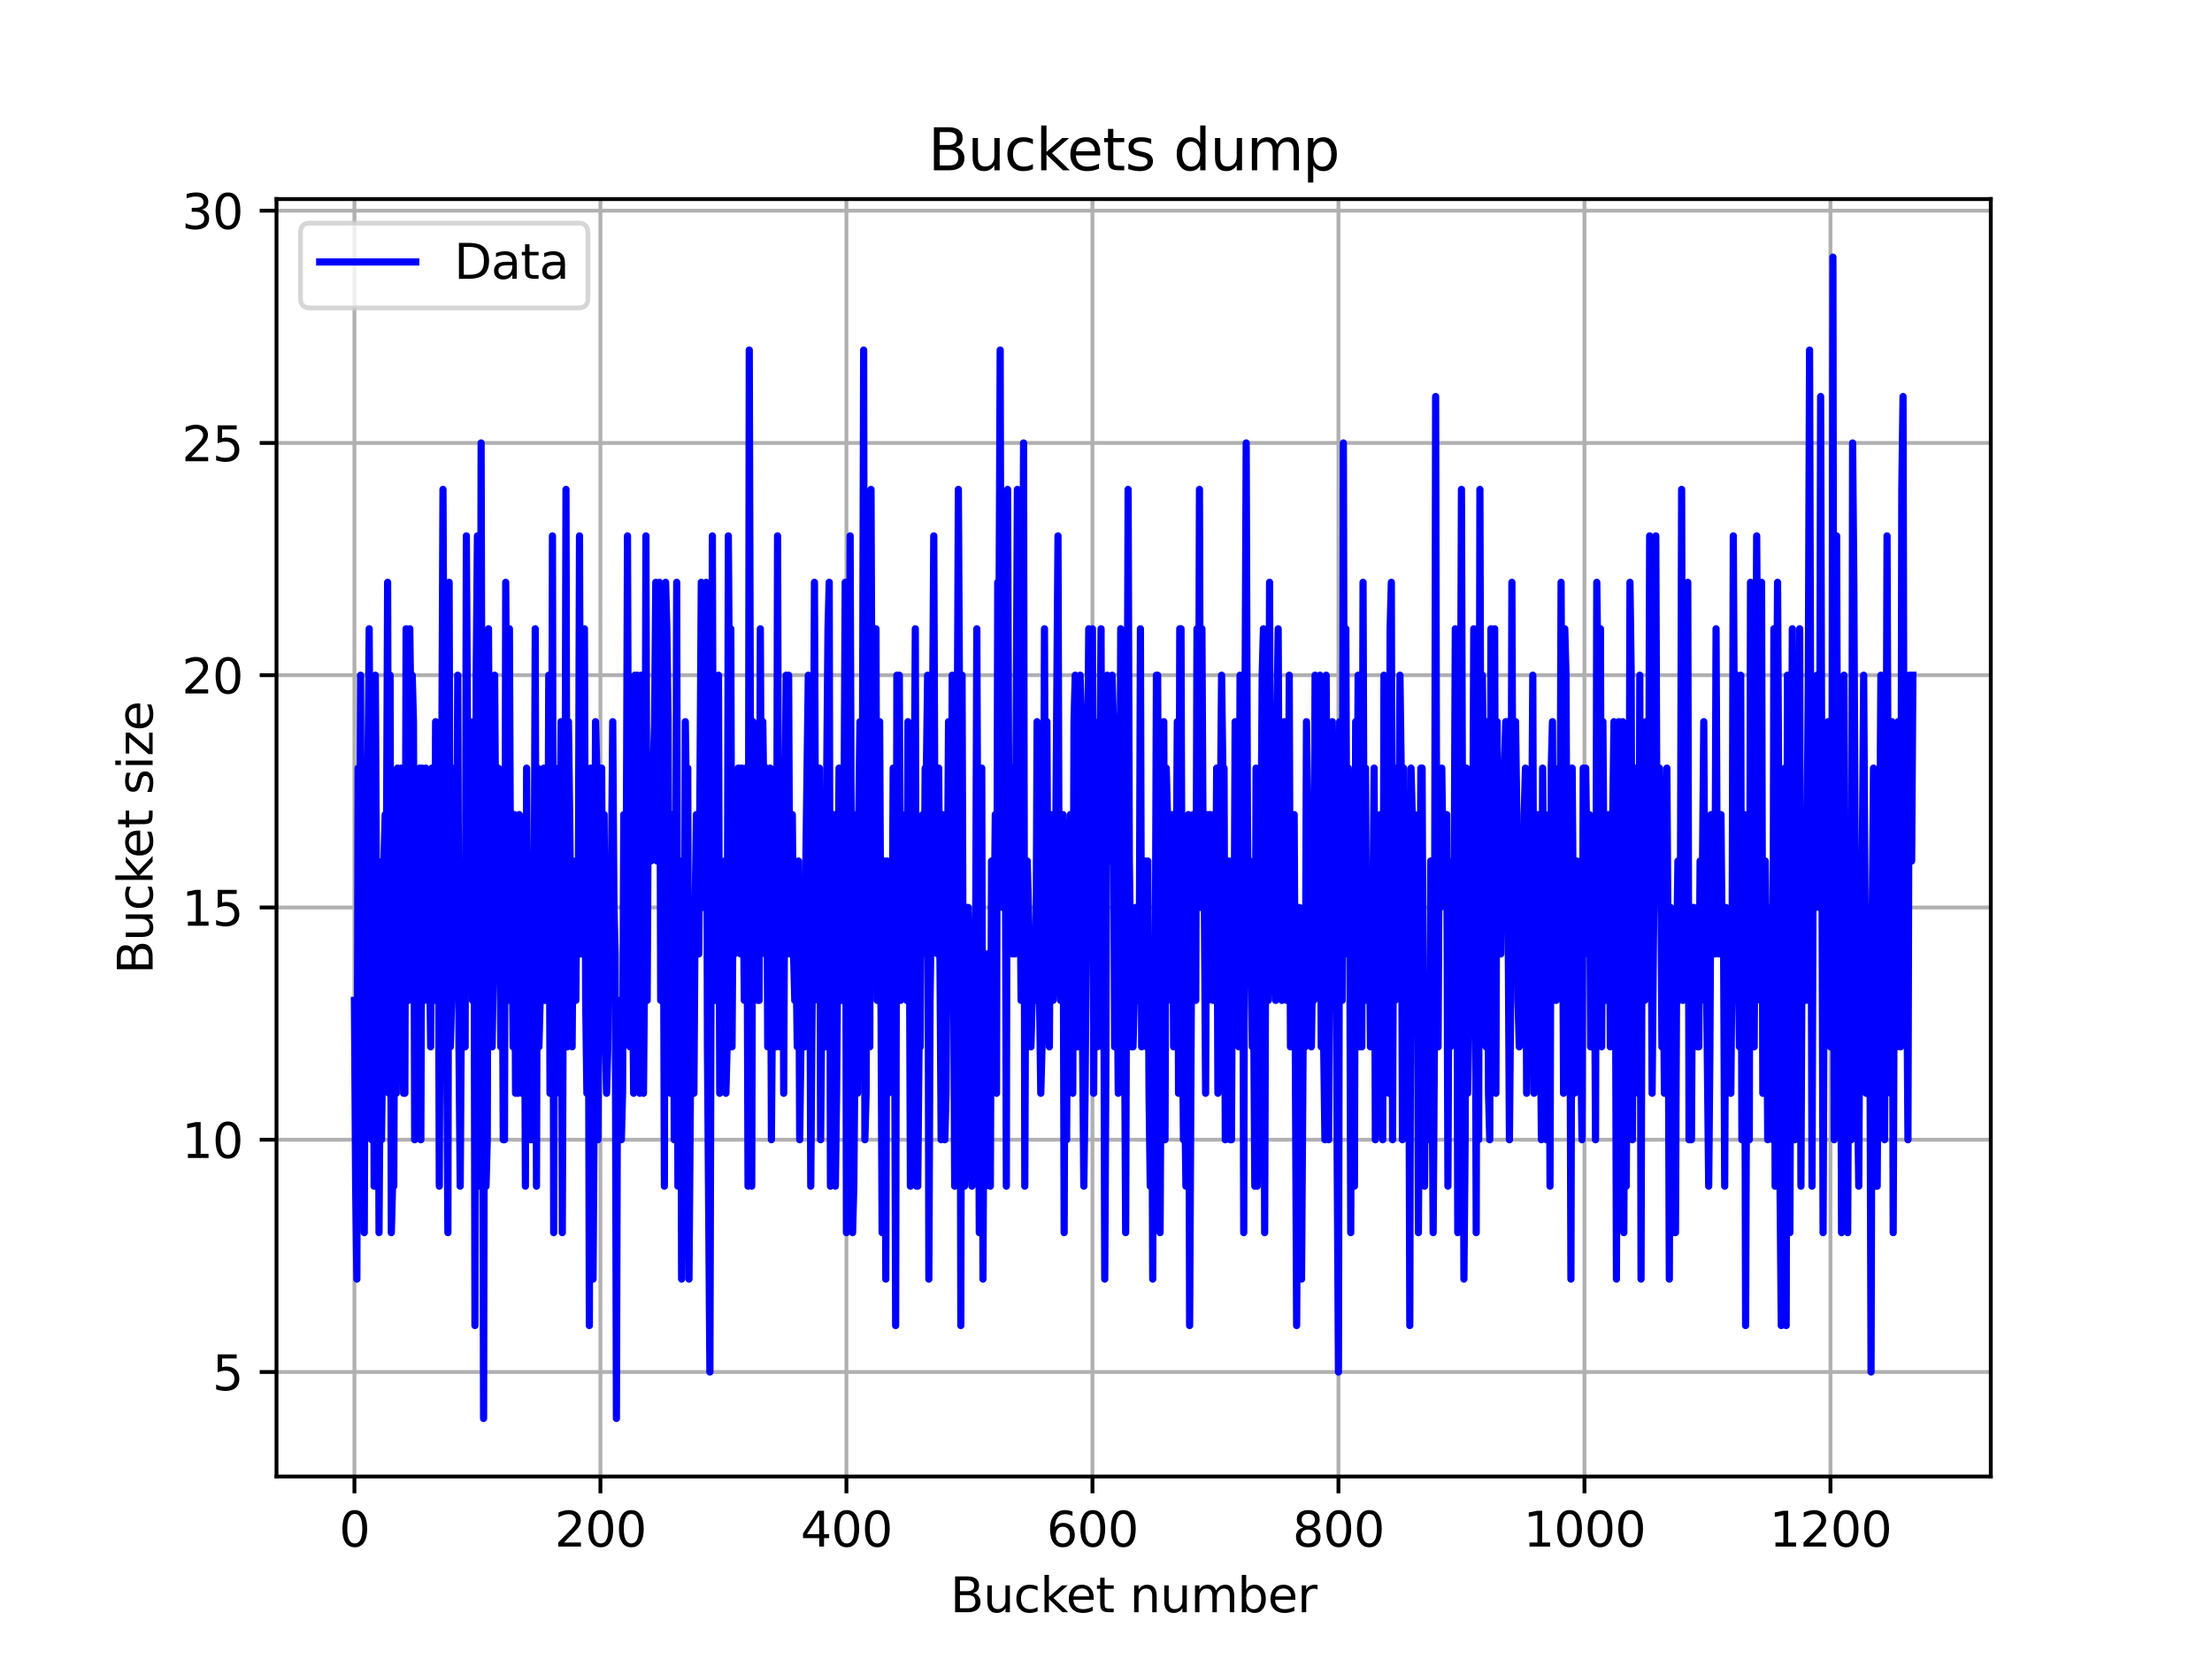 <?xml version="1.0" encoding="utf-8" standalone="no"?>
<!DOCTYPE svg PUBLIC "-//W3C//DTD SVG 1.1//EN"
  "http://www.w3.org/Graphics/SVG/1.1/DTD/svg11.dtd">
<svg xmlns:xlink="http://www.w3.org/1999/xlink" width="460.8pt" height="345.6pt" viewBox="0 0 460.8 345.6" xmlns="http://www.w3.org/2000/svg" version="1.1">
 <defs>
  <style type="text/css">*{stroke-linejoin: round; stroke-linecap: butt}</style>
 </defs>
 <g id="figure_1">
  <g id="patch_1">
   <path d="M 0 345.6 
L 460.8 345.6 
L 460.8 0 
L 0 0 
z
" style="fill: #ffffff"/>
  </g>
  <g id="axes_1">
   <g id="patch_2">
    <path d="M 57.6 307.584 
L 414.72 307.584 
L 414.72 41.472 
L 57.6 41.472 
z
" style="fill: #ffffff"/>
   </g>
   <g id="matplotlib.axis_1">
    <g id="xtick_1">
     <g id="line2d_1">
      <path d="M 73.833 307.584 
L 73.833 41.472 
" clip-path="url(#p78cacf7490)" style="fill: none; stroke: #b0b0b0; stroke-width: 0.8; stroke-linecap: square"/>
     </g>
     <g id="line2d_2">
      <defs>
       <path id="m1c7f6ebab4" d="M 0 0 
L 0 3.5 
" style="stroke: #000000; stroke-width: 0.8"/>
      </defs>
      <g>
       <use xlink:href="#m1c7f6ebab4" x="73.833" y="307.584" style="stroke: #000000; stroke-width: 0.8"/>
      </g>
     </g>
     <g id="text_1">
      <!-- 0 -->
      <g transform="translate(70.651 322.182) scale(0.1 -0.1)">
       <defs>
        <path id="DejaVuSans-30" d="M 2034 4250 
Q 1547 4250 1301 3770 
Q 1056 3291 1056 2328 
Q 1056 1369 1301 889 
Q 1547 409 2034 409 
Q 2525 409 2770 889 
Q 3016 1369 3016 2328 
Q 3016 3291 2770 3770 
Q 2525 4250 2034 4250 
z
M 2034 4750 
Q 2819 4750 3233 4129 
Q 3647 3509 3647 2328 
Q 3647 1150 3233 529 
Q 2819 -91 2034 -91 
Q 1250 -91 836 529 
Q 422 1150 422 2328 
Q 422 3509 836 4129 
Q 1250 4750 2034 4750 
z
" transform="scale(0.016)"/>
       </defs>
       <use xlink:href="#DejaVuSans-30"/>
      </g>
     </g>
    </g>
    <g id="xtick_2">
     <g id="line2d_3">
      <path d="M 125.08 307.584 
L 125.08 41.472 
" clip-path="url(#p78cacf7490)" style="fill: none; stroke: #b0b0b0; stroke-width: 0.8; stroke-linecap: square"/>
     </g>
     <g id="line2d_4">
      <g>
       <use xlink:href="#m1c7f6ebab4" x="125.08" y="307.584" style="stroke: #000000; stroke-width: 0.8"/>
      </g>
     </g>
     <g id="text_2">
      <!-- 200 -->
      <g transform="translate(115.537 322.182) scale(0.1 -0.1)">
       <defs>
        <path id="DejaVuSans-32" d="M 1228 531 
L 3431 531 
L 3431 0 
L 469 0 
L 469 531 
Q 828 903 1448 1529 
Q 2069 2156 2228 2338 
Q 2531 2678 2651 2914 
Q 2772 3150 2772 3378 
Q 2772 3750 2511 3984 
Q 2250 4219 1831 4219 
Q 1534 4219 1204 4116 
Q 875 4013 500 3803 
L 500 4441 
Q 881 4594 1212 4672 
Q 1544 4750 1819 4750 
Q 2544 4750 2975 4387 
Q 3406 4025 3406 3419 
Q 3406 3131 3298 2873 
Q 3191 2616 2906 2266 
Q 2828 2175 2409 1742 
Q 1991 1309 1228 531 
z
" transform="scale(0.016)"/>
       </defs>
       <use xlink:href="#DejaVuSans-32"/>
       <use xlink:href="#DejaVuSans-30" x="63.623"/>
       <use xlink:href="#DejaVuSans-30" x="127.246"/>
      </g>
     </g>
    </g>
    <g id="xtick_3">
     <g id="line2d_5">
      <path d="M 176.328 307.584 
L 176.328 41.472 
" clip-path="url(#p78cacf7490)" style="fill: none; stroke: #b0b0b0; stroke-width: 0.8; stroke-linecap: square"/>
     </g>
     <g id="line2d_6">
      <g>
       <use xlink:href="#m1c7f6ebab4" x="176.328" y="307.584" style="stroke: #000000; stroke-width: 0.8"/>
      </g>
     </g>
     <g id="text_3">
      <!-- 400 -->
      <g transform="translate(166.784 322.182) scale(0.1 -0.1)">
       <defs>
        <path id="DejaVuSans-34" d="M 2419 4116 
L 825 1625 
L 2419 1625 
L 2419 4116 
z
M 2253 4666 
L 3047 4666 
L 3047 1625 
L 3713 1625 
L 3713 1100 
L 3047 1100 
L 3047 0 
L 2419 0 
L 2419 1100 
L 313 1100 
L 313 1709 
L 2253 4666 
z
" transform="scale(0.016)"/>
       </defs>
       <use xlink:href="#DejaVuSans-34"/>
       <use xlink:href="#DejaVuSans-30" x="63.623"/>
       <use xlink:href="#DejaVuSans-30" x="127.246"/>
      </g>
     </g>
    </g>
    <g id="xtick_4">
     <g id="line2d_7">
      <path d="M 227.576 307.584 
L 227.576 41.472 
" clip-path="url(#p78cacf7490)" style="fill: none; stroke: #b0b0b0; stroke-width: 0.8; stroke-linecap: square"/>
     </g>
     <g id="line2d_8">
      <g>
       <use xlink:href="#m1c7f6ebab4" x="227.576" y="307.584" style="stroke: #000000; stroke-width: 0.8"/>
      </g>
     </g>
     <g id="text_4">
      <!-- 600 -->
      <g transform="translate(218.032 322.182) scale(0.1 -0.1)">
       <defs>
        <path id="DejaVuSans-36" d="M 2113 2584 
Q 1688 2584 1439 2293 
Q 1191 2003 1191 1497 
Q 1191 994 1439 701 
Q 1688 409 2113 409 
Q 2538 409 2786 701 
Q 3034 994 3034 1497 
Q 3034 2003 2786 2293 
Q 2538 2584 2113 2584 
z
M 3366 4563 
L 3366 3988 
Q 3128 4100 2886 4159 
Q 2644 4219 2406 4219 
Q 1781 4219 1451 3797 
Q 1122 3375 1075 2522 
Q 1259 2794 1537 2939 
Q 1816 3084 2150 3084 
Q 2853 3084 3261 2657 
Q 3669 2231 3669 1497 
Q 3669 778 3244 343 
Q 2819 -91 2113 -91 
Q 1303 -91 875 529 
Q 447 1150 447 2328 
Q 447 3434 972 4092 
Q 1497 4750 2381 4750 
Q 2619 4750 2861 4703 
Q 3103 4656 3366 4563 
z
" transform="scale(0.016)"/>
       </defs>
       <use xlink:href="#DejaVuSans-36"/>
       <use xlink:href="#DejaVuSans-30" x="63.623"/>
       <use xlink:href="#DejaVuSans-30" x="127.246"/>
      </g>
     </g>
    </g>
    <g id="xtick_5">
     <g id="line2d_9">
      <path d="M 278.824 307.584 
L 278.824 41.472 
" clip-path="url(#p78cacf7490)" style="fill: none; stroke: #b0b0b0; stroke-width: 0.8; stroke-linecap: square"/>
     </g>
     <g id="line2d_10">
      <g>
       <use xlink:href="#m1c7f6ebab4" x="278.824" y="307.584" style="stroke: #000000; stroke-width: 0.8"/>
      </g>
     </g>
     <g id="text_5">
      <!-- 800 -->
      <g transform="translate(269.28 322.182) scale(0.1 -0.1)">
       <defs>
        <path id="DejaVuSans-38" d="M 2034 2216 
Q 1584 2216 1326 1975 
Q 1069 1734 1069 1313 
Q 1069 891 1326 650 
Q 1584 409 2034 409 
Q 2484 409 2743 651 
Q 3003 894 3003 1313 
Q 3003 1734 2745 1975 
Q 2488 2216 2034 2216 
z
M 1403 2484 
Q 997 2584 770 2862 
Q 544 3141 544 3541 
Q 544 4100 942 4425 
Q 1341 4750 2034 4750 
Q 2731 4750 3128 4425 
Q 3525 4100 3525 3541 
Q 3525 3141 3298 2862 
Q 3072 2584 2669 2484 
Q 3125 2378 3379 2068 
Q 3634 1759 3634 1313 
Q 3634 634 3220 271 
Q 2806 -91 2034 -91 
Q 1263 -91 848 271 
Q 434 634 434 1313 
Q 434 1759 690 2068 
Q 947 2378 1403 2484 
z
M 1172 3481 
Q 1172 3119 1398 2916 
Q 1625 2713 2034 2713 
Q 2441 2713 2670 2916 
Q 2900 3119 2900 3481 
Q 2900 3844 2670 4047 
Q 2441 4250 2034 4250 
Q 1625 4250 1398 4047 
Q 1172 3844 1172 3481 
z
" transform="scale(0.016)"/>
       </defs>
       <use xlink:href="#DejaVuSans-38"/>
       <use xlink:href="#DejaVuSans-30" x="63.623"/>
       <use xlink:href="#DejaVuSans-30" x="127.246"/>
      </g>
     </g>
    </g>
    <g id="xtick_6">
     <g id="line2d_11">
      <path d="M 330.072 307.584 
L 330.072 41.472 
" clip-path="url(#p78cacf7490)" style="fill: none; stroke: #b0b0b0; stroke-width: 0.8; stroke-linecap: square"/>
     </g>
     <g id="line2d_12">
      <g>
       <use xlink:href="#m1c7f6ebab4" x="330.072" y="307.584" style="stroke: #000000; stroke-width: 0.8"/>
      </g>
     </g>
     <g id="text_6">
      <!-- 1000 -->
      <g transform="translate(317.347 322.182) scale(0.1 -0.1)">
       <defs>
        <path id="DejaVuSans-31" d="M 794 531 
L 1825 531 
L 1825 4091 
L 703 3866 
L 703 4441 
L 1819 4666 
L 2450 4666 
L 2450 531 
L 3481 531 
L 3481 0 
L 794 0 
L 794 531 
z
" transform="scale(0.016)"/>
       </defs>
       <use xlink:href="#DejaVuSans-31"/>
       <use xlink:href="#DejaVuSans-30" x="63.623"/>
       <use xlink:href="#DejaVuSans-30" x="127.246"/>
       <use xlink:href="#DejaVuSans-30" x="190.869"/>
      </g>
     </g>
    </g>
    <g id="xtick_7">
     <g id="line2d_13">
      <path d="M 381.319 307.584 
L 381.319 41.472 
" clip-path="url(#p78cacf7490)" style="fill: none; stroke: #b0b0b0; stroke-width: 0.8; stroke-linecap: square"/>
     </g>
     <g id="line2d_14">
      <g>
       <use xlink:href="#m1c7f6ebab4" x="381.319" y="307.584" style="stroke: #000000; stroke-width: 0.8"/>
      </g>
     </g>
     <g id="text_7">
      <!-- 1200 -->
      <g transform="translate(368.594 322.182) scale(0.1 -0.1)">
       <use xlink:href="#DejaVuSans-31"/>
       <use xlink:href="#DejaVuSans-32" x="63.623"/>
       <use xlink:href="#DejaVuSans-30" x="127.246"/>
       <use xlink:href="#DejaVuSans-30" x="190.869"/>
      </g>
     </g>
    </g>
    <g id="text_8">
     <!-- Bucket number -->
     <g transform="translate(197.958 335.861) scale(0.1 -0.1)">
      <defs>
       <path id="DejaVuSans-42" d="M 1259 2228 
L 1259 519 
L 2272 519 
Q 2781 519 3026 730 
Q 3272 941 3272 1375 
Q 3272 1813 3026 2020 
Q 2781 2228 2272 2228 
L 1259 2228 
z
M 1259 4147 
L 1259 2741 
L 2194 2741 
Q 2656 2741 2882 2914 
Q 3109 3088 3109 3444 
Q 3109 3797 2882 3972 
Q 2656 4147 2194 4147 
L 1259 4147 
z
M 628 4666 
L 2241 4666 
Q 2963 4666 3353 4366 
Q 3744 4066 3744 3513 
Q 3744 3084 3544 2831 
Q 3344 2578 2956 2516 
Q 3422 2416 3680 2098 
Q 3938 1781 3938 1306 
Q 3938 681 3513 340 
Q 3088 0 2303 0 
L 628 0 
L 628 4666 
z
" transform="scale(0.016)"/>
       <path id="DejaVuSans-75" d="M 544 1381 
L 544 3500 
L 1119 3500 
L 1119 1403 
Q 1119 906 1312 657 
Q 1506 409 1894 409 
Q 2359 409 2629 706 
Q 2900 1003 2900 1516 
L 2900 3500 
L 3475 3500 
L 3475 0 
L 2900 0 
L 2900 538 
Q 2691 219 2414 64 
Q 2138 -91 1772 -91 
Q 1169 -91 856 284 
Q 544 659 544 1381 
z
M 1991 3584 
L 1991 3584 
z
" transform="scale(0.016)"/>
       <path id="DejaVuSans-63" d="M 3122 3366 
L 3122 2828 
Q 2878 2963 2633 3030 
Q 2388 3097 2138 3097 
Q 1578 3097 1268 2742 
Q 959 2388 959 1747 
Q 959 1106 1268 751 
Q 1578 397 2138 397 
Q 2388 397 2633 464 
Q 2878 531 3122 666 
L 3122 134 
Q 2881 22 2623 -34 
Q 2366 -91 2075 -91 
Q 1284 -91 818 406 
Q 353 903 353 1747 
Q 353 2603 823 3093 
Q 1294 3584 2113 3584 
Q 2378 3584 2631 3529 
Q 2884 3475 3122 3366 
z
" transform="scale(0.016)"/>
       <path id="DejaVuSans-6b" d="M 581 4863 
L 1159 4863 
L 1159 1991 
L 2875 3500 
L 3609 3500 
L 1753 1863 
L 3688 0 
L 2938 0 
L 1159 1709 
L 1159 0 
L 581 0 
L 581 4863 
z
" transform="scale(0.016)"/>
       <path id="DejaVuSans-65" d="M 3597 1894 
L 3597 1613 
L 953 1613 
Q 991 1019 1311 708 
Q 1631 397 2203 397 
Q 2534 397 2845 478 
Q 3156 559 3463 722 
L 3463 178 
Q 3153 47 2828 -22 
Q 2503 -91 2169 -91 
Q 1331 -91 842 396 
Q 353 884 353 1716 
Q 353 2575 817 3079 
Q 1281 3584 2069 3584 
Q 2775 3584 3186 3129 
Q 3597 2675 3597 1894 
z
M 3022 2063 
Q 3016 2534 2758 2815 
Q 2500 3097 2075 3097 
Q 1594 3097 1305 2825 
Q 1016 2553 972 2059 
L 3022 2063 
z
" transform="scale(0.016)"/>
       <path id="DejaVuSans-74" d="M 1172 4494 
L 1172 3500 
L 2356 3500 
L 2356 3053 
L 1172 3053 
L 1172 1153 
Q 1172 725 1289 603 
Q 1406 481 1766 481 
L 2356 481 
L 2356 0 
L 1766 0 
Q 1100 0 847 248 
Q 594 497 594 1153 
L 594 3053 
L 172 3053 
L 172 3500 
L 594 3500 
L 594 4494 
L 1172 4494 
z
" transform="scale(0.016)"/>
       <path id="DejaVuSans-20" transform="scale(0.016)"/>
       <path id="DejaVuSans-6e" d="M 3513 2113 
L 3513 0 
L 2938 0 
L 2938 2094 
Q 2938 2591 2744 2837 
Q 2550 3084 2163 3084 
Q 1697 3084 1428 2787 
Q 1159 2491 1159 1978 
L 1159 0 
L 581 0 
L 581 3500 
L 1159 3500 
L 1159 2956 
Q 1366 3272 1645 3428 
Q 1925 3584 2291 3584 
Q 2894 3584 3203 3211 
Q 3513 2838 3513 2113 
z
" transform="scale(0.016)"/>
       <path id="DejaVuSans-6d" d="M 3328 2828 
Q 3544 3216 3844 3400 
Q 4144 3584 4550 3584 
Q 5097 3584 5394 3201 
Q 5691 2819 5691 2113 
L 5691 0 
L 5113 0 
L 5113 2094 
Q 5113 2597 4934 2840 
Q 4756 3084 4391 3084 
Q 3944 3084 3684 2787 
Q 3425 2491 3425 1978 
L 3425 0 
L 2847 0 
L 2847 2094 
Q 2847 2600 2669 2842 
Q 2491 3084 2119 3084 
Q 1678 3084 1418 2786 
Q 1159 2488 1159 1978 
L 1159 0 
L 581 0 
L 581 3500 
L 1159 3500 
L 1159 2956 
Q 1356 3278 1631 3431 
Q 1906 3584 2284 3584 
Q 2666 3584 2933 3390 
Q 3200 3197 3328 2828 
z
" transform="scale(0.016)"/>
       <path id="DejaVuSans-62" d="M 3116 1747 
Q 3116 2381 2855 2742 
Q 2594 3103 2138 3103 
Q 1681 3103 1420 2742 
Q 1159 2381 1159 1747 
Q 1159 1113 1420 752 
Q 1681 391 2138 391 
Q 2594 391 2855 752 
Q 3116 1113 3116 1747 
z
M 1159 2969 
Q 1341 3281 1617 3432 
Q 1894 3584 2278 3584 
Q 2916 3584 3314 3078 
Q 3713 2572 3713 1747 
Q 3713 922 3314 415 
Q 2916 -91 2278 -91 
Q 1894 -91 1617 61 
Q 1341 213 1159 525 
L 1159 0 
L 581 0 
L 581 4863 
L 1159 4863 
L 1159 2969 
z
" transform="scale(0.016)"/>
       <path id="DejaVuSans-72" d="M 2631 2963 
Q 2534 3019 2420 3045 
Q 2306 3072 2169 3072 
Q 1681 3072 1420 2755 
Q 1159 2438 1159 1844 
L 1159 0 
L 581 0 
L 581 3500 
L 1159 3500 
L 1159 2956 
Q 1341 3275 1631 3429 
Q 1922 3584 2338 3584 
Q 2397 3584 2469 3576 
Q 2541 3569 2628 3553 
L 2631 2963 
z
" transform="scale(0.016)"/>
      </defs>
      <use xlink:href="#DejaVuSans-42"/>
      <use xlink:href="#DejaVuSans-75" x="68.604"/>
      <use xlink:href="#DejaVuSans-63" x="131.982"/>
      <use xlink:href="#DejaVuSans-6b" x="186.963"/>
      <use xlink:href="#DejaVuSans-65" x="241.248"/>
      <use xlink:href="#DejaVuSans-74" x="302.771"/>
      <use xlink:href="#DejaVuSans-20" x="341.98"/>
      <use xlink:href="#DejaVuSans-6e" x="373.768"/>
      <use xlink:href="#DejaVuSans-75" x="437.146"/>
      <use xlink:href="#DejaVuSans-6d" x="500.525"/>
      <use xlink:href="#DejaVuSans-62" x="597.938"/>
      <use xlink:href="#DejaVuSans-65" x="661.414"/>
      <use xlink:href="#DejaVuSans-72" x="722.938"/>
     </g>
    </g>
   </g>
   <g id="matplotlib.axis_2">
    <g id="ytick_1">
     <g id="line2d_15">
      <path d="M 57.6 285.811 
L 414.72 285.811 
" clip-path="url(#p78cacf7490)" style="fill: none; stroke: #b0b0b0; stroke-width: 0.8; stroke-linecap: square"/>
     </g>
     <g id="line2d_16">
      <defs>
       <path id="m6eeeeb0120" d="M 0 0 
L -3.5 0 
" style="stroke: #000000; stroke-width: 0.8"/>
      </defs>
      <g>
       <use xlink:href="#m6eeeeb0120" x="57.6" y="285.811" style="stroke: #000000; stroke-width: 0.8"/>
      </g>
     </g>
     <g id="text_9">
      <!-- 5 -->
      <g transform="translate(44.237 289.61) scale(0.1 -0.1)">
       <defs>
        <path id="DejaVuSans-35" d="M 691 4666 
L 3169 4666 
L 3169 4134 
L 1269 4134 
L 1269 2991 
Q 1406 3038 1543 3061 
Q 1681 3084 1819 3084 
Q 2600 3084 3056 2656 
Q 3513 2228 3513 1497 
Q 3513 744 3044 326 
Q 2575 -91 1722 -91 
Q 1428 -91 1123 -41 
Q 819 9 494 109 
L 494 744 
Q 775 591 1075 516 
Q 1375 441 1709 441 
Q 2250 441 2565 725 
Q 2881 1009 2881 1497 
Q 2881 1984 2565 2268 
Q 2250 2553 1709 2553 
Q 1456 2553 1204 2497 
Q 953 2441 691 2322 
L 691 4666 
z
" transform="scale(0.016)"/>
       </defs>
       <use xlink:href="#DejaVuSans-35"/>
      </g>
     </g>
    </g>
    <g id="ytick_2">
     <g id="line2d_17">
      <path d="M 57.6 237.427 
L 414.72 237.427 
" clip-path="url(#p78cacf7490)" style="fill: none; stroke: #b0b0b0; stroke-width: 0.8; stroke-linecap: square"/>
     </g>
     <g id="line2d_18">
      <g>
       <use xlink:href="#m6eeeeb0120" x="57.6" y="237.427" style="stroke: #000000; stroke-width: 0.8"/>
      </g>
     </g>
     <g id="text_10">
      <!-- 10 -->
      <g transform="translate(37.875 241.226) scale(0.1 -0.1)">
       <use xlink:href="#DejaVuSans-31"/>
       <use xlink:href="#DejaVuSans-30" x="63.623"/>
      </g>
     </g>
    </g>
    <g id="ytick_3">
     <g id="line2d_19">
      <path d="M 57.6 189.043 
L 414.72 189.043 
" clip-path="url(#p78cacf7490)" style="fill: none; stroke: #b0b0b0; stroke-width: 0.8; stroke-linecap: square"/>
     </g>
     <g id="line2d_20">
      <g>
       <use xlink:href="#m6eeeeb0120" x="57.6" y="189.043" style="stroke: #000000; stroke-width: 0.8"/>
      </g>
     </g>
     <g id="text_11">
      <!-- 15 -->
      <g transform="translate(37.875 192.842) scale(0.1 -0.1)">
       <use xlink:href="#DejaVuSans-31"/>
       <use xlink:href="#DejaVuSans-35" x="63.623"/>
      </g>
     </g>
    </g>
    <g id="ytick_4">
     <g id="line2d_21">
      <path d="M 57.6 140.659 
L 414.72 140.659 
" clip-path="url(#p78cacf7490)" style="fill: none; stroke: #b0b0b0; stroke-width: 0.8; stroke-linecap: square"/>
     </g>
     <g id="line2d_22">
      <g>
       <use xlink:href="#m6eeeeb0120" x="57.6" y="140.659" style="stroke: #000000; stroke-width: 0.8"/>
      </g>
     </g>
     <g id="text_12">
      <!-- 20 -->
      <g transform="translate(37.875 144.458) scale(0.1 -0.1)">
       <use xlink:href="#DejaVuSans-32"/>
       <use xlink:href="#DejaVuSans-30" x="63.623"/>
      </g>
     </g>
    </g>
    <g id="ytick_5">
     <g id="line2d_23">
      <path d="M 57.6 92.275 
L 414.72 92.275 
" clip-path="url(#p78cacf7490)" style="fill: none; stroke: #b0b0b0; stroke-width: 0.8; stroke-linecap: square"/>
     </g>
     <g id="line2d_24">
      <g>
       <use xlink:href="#m6eeeeb0120" x="57.6" y="92.275" style="stroke: #000000; stroke-width: 0.8"/>
      </g>
     </g>
     <g id="text_13">
      <!-- 25 -->
      <g transform="translate(37.875 96.074) scale(0.1 -0.1)">
       <use xlink:href="#DejaVuSans-32"/>
       <use xlink:href="#DejaVuSans-35" x="63.623"/>
      </g>
     </g>
    </g>
    <g id="ytick_6">
     <g id="line2d_25">
      <path d="M 57.6 43.891 
L 414.72 43.891 
" clip-path="url(#p78cacf7490)" style="fill: none; stroke: #b0b0b0; stroke-width: 0.8; stroke-linecap: square"/>
     </g>
     <g id="line2d_26">
      <g>
       <use xlink:href="#m6eeeeb0120" x="57.6" y="43.891" style="stroke: #000000; stroke-width: 0.8"/>
      </g>
     </g>
     <g id="text_14">
      <!-- 30 -->
      <g transform="translate(37.875 47.69) scale(0.1 -0.1)">
       <defs>
        <path id="DejaVuSans-33" d="M 2597 2516 
Q 3050 2419 3304 2112 
Q 3559 1806 3559 1356 
Q 3559 666 3084 287 
Q 2609 -91 1734 -91 
Q 1441 -91 1130 -33 
Q 819 25 488 141 
L 488 750 
Q 750 597 1062 519 
Q 1375 441 1716 441 
Q 2309 441 2620 675 
Q 2931 909 2931 1356 
Q 2931 1769 2642 2001 
Q 2353 2234 1838 2234 
L 1294 2234 
L 1294 2753 
L 1863 2753 
Q 2328 2753 2575 2939 
Q 2822 3125 2822 3475 
Q 2822 3834 2567 4026 
Q 2313 4219 1838 4219 
Q 1578 4219 1281 4162 
Q 984 4106 628 3988 
L 628 4550 
Q 988 4650 1302 4700 
Q 1616 4750 1894 4750 
Q 2613 4750 3031 4423 
Q 3450 4097 3450 3541 
Q 3450 3153 3228 2886 
Q 3006 2619 2597 2516 
z
" transform="scale(0.016)"/>
       </defs>
       <use xlink:href="#DejaVuSans-33"/>
       <use xlink:href="#DejaVuSans-30" x="63.623"/>
      </g>
     </g>
    </g>
    <g id="text_15">
     <!-- Bucket size -->
     <g transform="translate(31.795 202.911) rotate(-90) scale(0.1 -0.1)">
      <defs>
       <path id="DejaVuSans-73" d="M 2834 3397 
L 2834 2853 
Q 2591 2978 2328 3040 
Q 2066 3103 1784 3103 
Q 1356 3103 1142 2972 
Q 928 2841 928 2578 
Q 928 2378 1081 2264 
Q 1234 2150 1697 2047 
L 1894 2003 
Q 2506 1872 2764 1633 
Q 3022 1394 3022 966 
Q 3022 478 2636 193 
Q 2250 -91 1575 -91 
Q 1294 -91 989 -36 
Q 684 19 347 128 
L 347 722 
Q 666 556 975 473 
Q 1284 391 1588 391 
Q 1994 391 2212 530 
Q 2431 669 2431 922 
Q 2431 1156 2273 1281 
Q 2116 1406 1581 1522 
L 1381 1569 
Q 847 1681 609 1914 
Q 372 2147 372 2553 
Q 372 3047 722 3315 
Q 1072 3584 1716 3584 
Q 2034 3584 2315 3537 
Q 2597 3491 2834 3397 
z
" transform="scale(0.016)"/>
       <path id="DejaVuSans-69" d="M 603 3500 
L 1178 3500 
L 1178 0 
L 603 0 
L 603 3500 
z
M 603 4863 
L 1178 4863 
L 1178 4134 
L 603 4134 
L 603 4863 
z
" transform="scale(0.016)"/>
       <path id="DejaVuSans-7a" d="M 353 3500 
L 3084 3500 
L 3084 2975 
L 922 459 
L 3084 459 
L 3084 0 
L 275 0 
L 275 525 
L 2438 3041 
L 353 3041 
L 353 3500 
z
" transform="scale(0.016)"/>
      </defs>
      <use xlink:href="#DejaVuSans-42"/>
      <use xlink:href="#DejaVuSans-75" x="68.604"/>
      <use xlink:href="#DejaVuSans-63" x="131.982"/>
      <use xlink:href="#DejaVuSans-6b" x="186.963"/>
      <use xlink:href="#DejaVuSans-65" x="241.248"/>
      <use xlink:href="#DejaVuSans-74" x="302.771"/>
      <use xlink:href="#DejaVuSans-20" x="341.98"/>
      <use xlink:href="#DejaVuSans-73" x="373.768"/>
      <use xlink:href="#DejaVuSans-69" x="425.867"/>
      <use xlink:href="#DejaVuSans-7a" x="453.65"/>
      <use xlink:href="#DejaVuSans-65" x="506.141"/>
     </g>
    </g>
   </g>
   <g id="line2d_27">
    <path d="M 73.833 208.397 
L 74.089 247.104 
L 74.345 266.458 
L 74.601 160.013 
L 74.858 198.72 
L 75.114 140.659 
L 75.37 227.75 
L 75.626 179.366 
L 75.883 256.781 
L 76.139 189.043 
L 76.395 189.043 
L 76.908 130.982 
L 77.42 237.427 
L 77.676 160.013 
L 77.933 247.104 
L 78.189 140.659 
L 78.445 189.043 
L 78.701 179.366 
L 78.958 256.781 
L 79.214 218.074 
L 79.47 237.427 
L 79.726 218.074 
L 79.982 179.366 
L 80.239 169.69 
L 80.495 179.366 
L 80.751 121.306 
L 81.007 227.75 
L 81.264 140.659 
L 81.52 256.781 
L 81.776 247.104 
L 82.032 247.104 
L 82.289 179.366 
L 82.545 227.75 
L 82.801 160.013 
L 83.057 198.72 
L 83.314 169.69 
L 83.57 160.013 
L 83.826 208.397 
L 84.082 227.75 
L 84.339 227.75 
L 84.595 130.982 
L 84.851 140.659 
L 85.107 208.397 
L 85.363 130.982 
L 85.62 150.336 
L 85.876 140.659 
L 86.132 150.336 
L 86.388 237.427 
L 86.645 218.074 
L 86.901 227.75 
L 87.157 179.366 
L 87.413 160.013 
L 87.67 237.427 
L 87.926 160.013 
L 88.182 169.69 
L 88.438 208.397 
L 88.695 160.013 
L 88.951 179.366 
L 89.207 208.397 
L 89.463 198.72 
L 89.72 218.074 
L 89.976 160.013 
L 90.488 208.397 
L 90.744 150.336 
L 91.001 189.043 
L 91.257 160.013 
L 91.513 247.104 
L 91.769 179.366 
L 92.026 160.013 
L 92.282 101.952 
L 92.538 160.013 
L 92.794 179.366 
L 93.307 256.781 
L 93.563 121.306 
L 93.819 218.074 
L 94.076 208.397 
L 94.332 189.043 
L 94.588 160.013 
L 94.844 160.013 
L 95.101 198.72 
L 95.357 140.659 
L 95.613 218.074 
L 95.869 247.104 
L 96.126 208.397 
L 96.382 208.397 
L 96.638 198.72 
L 96.894 218.074 
L 97.15 111.629 
L 97.663 198.72 
L 97.919 150.336 
L 98.175 160.013 
L 98.432 208.397 
L 98.688 150.336 
L 98.944 276.134 
L 99.2 140.659 
L 99.457 111.629 
L 99.969 247.104 
L 100.225 92.275 
L 100.738 295.488 
L 100.994 179.366 
L 101.25 247.104 
L 101.507 237.427 
L 101.763 130.982 
L 102.019 189.043 
L 102.275 179.366 
L 102.531 218.074 
L 102.788 198.72 
L 103.044 140.659 
L 103.3 179.366 
L 103.556 179.366 
L 103.813 160.013 
L 104.325 218.074 
L 104.581 179.366 
L 104.838 237.427 
L 105.094 237.427 
L 105.35 121.306 
L 105.863 208.397 
L 106.119 130.982 
L 106.375 189.043 
L 106.631 189.043 
L 106.888 218.074 
L 107.144 169.69 
L 107.4 227.75 
L 107.656 179.366 
L 107.912 227.75 
L 108.169 169.69 
L 108.425 218.074 
L 108.681 227.75 
L 108.937 189.043 
L 109.194 179.366 
L 109.45 247.104 
L 109.706 160.013 
L 109.962 198.72 
L 110.475 237.427 
L 110.731 179.366 
L 110.987 237.427 
L 111.244 198.72 
L 111.5 130.982 
L 111.756 247.104 
L 112.012 160.013 
L 112.269 218.074 
L 112.525 208.397 
L 112.781 189.043 
L 113.037 208.397 
L 113.294 160.013 
L 113.55 208.397 
L 114.062 208.397 
L 114.318 140.659 
L 114.575 227.75 
L 114.831 208.397 
L 115.087 111.629 
L 115.343 256.781 
L 115.6 179.366 
L 115.856 227.75 
L 116.112 218.074 
L 116.368 160.013 
L 116.625 179.366 
L 116.881 150.336 
L 117.137 256.781 
L 117.393 189.043 
L 117.65 198.72 
L 117.906 101.952 
L 118.162 218.074 
L 118.418 150.336 
L 118.675 169.69 
L 119.187 218.074 
L 119.443 179.366 
L 119.699 208.397 
L 119.956 208.397 
L 120.212 179.366 
L 120.468 189.043 
L 120.724 111.629 
L 120.981 198.72 
L 121.237 198.72 
L 121.749 130.982 
L 122.006 208.397 
L 122.262 227.75 
L 122.518 179.366 
L 122.774 276.134 
L 123.031 160.013 
L 123.287 198.72 
L 123.543 266.458 
L 123.799 227.75 
L 124.056 150.336 
L 124.312 160.013 
L 124.568 237.427 
L 124.824 169.69 
L 125.08 160.013 
L 125.337 160.013 
L 125.593 218.074 
L 125.849 169.69 
L 126.105 218.074 
L 126.362 227.75 
L 126.618 218.074 
L 126.874 179.366 
L 127.13 189.043 
L 127.387 179.366 
L 127.643 150.336 
L 127.899 189.043 
L 128.155 198.72 
L 128.412 295.488 
L 128.668 208.397 
L 128.924 227.75 
L 129.18 208.397 
L 129.437 237.427 
L 129.693 227.75 
L 129.949 169.69 
L 130.205 208.397 
L 130.462 179.366 
L 130.718 111.629 
L 130.974 189.043 
L 131.23 218.074 
L 131.486 218.074 
L 131.743 198.72 
L 131.999 227.75 
L 132.255 140.659 
L 132.511 179.366 
L 132.768 140.659 
L 133.024 169.69 
L 133.28 227.75 
L 133.536 140.659 
L 133.793 208.397 
L 134.049 227.75 
L 134.305 198.72 
L 134.561 111.629 
L 134.818 208.397 
L 135.074 160.013 
L 135.33 179.366 
L 135.586 179.366 
L 135.843 160.013 
L 136.099 160.013 
L 136.355 150.336 
L 136.611 121.306 
L 136.867 179.366 
L 137.124 179.366 
L 137.38 121.306 
L 137.636 208.397 
L 138.149 169.69 
L 138.405 247.104 
L 138.661 121.306 
L 138.917 130.982 
L 139.174 150.336 
L 139.43 208.397 
L 139.686 227.75 
L 139.942 208.397 
L 140.199 169.69 
L 140.455 237.427 
L 140.711 208.397 
L 140.967 121.306 
L 141.224 247.104 
L 141.48 189.043 
L 141.736 179.366 
L 141.992 266.458 
L 142.248 208.397 
L 142.505 237.427 
L 142.761 150.336 
L 143.017 169.69 
L 143.273 160.013 
L 143.53 266.458 
L 144.042 198.72 
L 144.298 218.074 
L 144.555 227.75 
L 144.811 189.043 
L 145.067 169.69 
L 145.323 169.69 
L 145.58 198.72 
L 146.092 121.306 
L 146.348 169.69 
L 146.605 189.043 
L 147.117 121.306 
L 147.373 218.074 
L 147.886 285.811 
L 148.398 111.629 
L 148.654 208.397 
L 148.911 208.397 
L 149.167 198.72 
L 149.423 198.72 
L 149.679 140.659 
L 149.936 227.75 
L 150.192 198.72 
L 150.448 218.074 
L 150.961 179.366 
L 151.217 227.75 
L 151.473 218.074 
L 151.729 111.629 
L 151.986 150.336 
L 152.242 130.982 
L 152.498 218.074 
L 152.754 179.366 
L 153.011 198.72 
L 153.267 179.366 
L 153.779 160.013 
L 154.035 160.013 
L 154.292 198.72 
L 154.548 160.013 
L 155.06 208.397 
L 155.317 160.013 
L 155.573 169.69 
L 155.829 247.104 
L 156.085 72.922 
L 156.598 247.104 
L 156.854 150.336 
L 157.11 198.72 
L 157.367 189.043 
L 157.623 189.043 
L 157.879 208.397 
L 158.135 208.397 
L 158.392 130.982 
L 158.648 189.043 
L 158.904 150.336 
L 159.16 169.69 
L 159.416 198.72 
L 159.673 160.013 
L 159.929 218.074 
L 160.185 198.72 
L 160.441 160.013 
L 160.698 237.427 
L 161.21 169.69 
L 161.466 169.69 
L 161.723 218.074 
L 161.979 111.629 
L 162.235 198.72 
L 162.491 218.074 
L 162.748 169.69 
L 163.004 160.013 
L 163.26 227.75 
L 163.516 169.69 
L 163.773 140.659 
L 164.029 179.366 
L 164.285 140.659 
L 164.541 198.72 
L 164.797 189.043 
L 165.054 169.69 
L 165.31 198.72 
L 165.566 208.397 
L 165.822 198.72 
L 166.079 218.074 
L 166.335 179.366 
L 166.591 237.427 
L 166.847 218.074 
L 167.104 189.043 
L 167.36 218.074 
L 167.616 218.074 
L 167.872 179.366 
L 168.385 140.659 
L 168.641 179.366 
L 168.897 247.104 
L 169.41 179.366 
L 169.666 121.306 
L 169.922 189.043 
L 170.179 160.013 
L 170.435 208.397 
L 170.691 160.013 
L 170.947 237.427 
L 171.203 208.397 
L 171.46 218.074 
L 171.716 179.366 
L 171.972 218.074 
L 172.228 160.013 
L 172.485 130.982 
L 172.741 121.306 
L 172.997 247.104 
L 173.51 208.397 
L 173.766 169.69 
L 174.022 247.104 
L 174.278 227.75 
L 174.791 160.013 
L 175.047 208.397 
L 175.303 208.397 
L 175.56 160.013 
L 175.816 169.69 
L 176.072 121.306 
L 176.328 256.781 
L 176.584 179.366 
L 176.841 189.043 
L 177.097 111.629 
L 177.609 256.781 
L 177.866 247.104 
L 178.122 218.074 
L 178.378 169.69 
L 178.634 227.75 
L 178.891 169.69 
L 179.147 150.336 
L 179.403 169.69 
L 179.659 160.013 
L 179.916 72.922 
L 180.172 237.427 
L 180.428 227.75 
L 180.684 160.013 
L 181.197 218.074 
L 181.453 101.952 
L 181.709 169.69 
L 181.965 140.659 
L 182.222 169.69 
L 182.478 130.982 
L 182.734 208.397 
L 183.247 150.336 
L 183.759 256.781 
L 184.272 179.366 
L 184.528 266.458 
L 184.784 179.366 
L 185.04 227.75 
L 185.297 198.72 
L 185.553 189.043 
L 185.809 208.397 
L 186.065 160.013 
L 186.322 198.72 
L 186.578 276.134 
L 186.834 140.659 
L 187.09 160.013 
L 187.347 140.659 
L 187.603 208.397 
L 187.859 179.366 
L 188.115 198.72 
L 188.371 198.72 
L 188.628 169.69 
L 188.884 208.397 
L 189.14 150.336 
L 189.396 179.366 
L 189.653 247.104 
L 189.909 208.397 
L 190.165 218.074 
L 190.678 130.982 
L 190.934 247.104 
L 191.19 247.104 
L 191.446 218.074 
L 191.703 218.074 
L 191.959 179.366 
L 192.215 169.69 
L 192.471 198.72 
L 192.728 160.013 
L 192.984 160.013 
L 193.24 140.659 
L 193.496 266.458 
L 193.752 208.397 
L 194.009 189.043 
L 194.521 111.629 
L 194.777 179.366 
L 195.034 160.013 
L 195.29 198.72 
L 195.546 160.013 
L 196.059 237.427 
L 196.315 169.69 
L 196.571 179.366 
L 196.827 237.427 
L 197.084 227.75 
L 197.596 150.336 
L 197.852 169.69 
L 198.109 208.397 
L 198.365 140.659 
L 198.877 247.104 
L 199.133 189.043 
L 199.39 160.013 
L 199.646 101.952 
L 199.902 150.336 
L 200.158 276.134 
L 200.415 140.659 
L 200.671 218.074 
L 200.927 247.104 
L 201.183 189.043 
L 201.696 189.043 
L 201.952 198.72 
L 202.208 237.427 
L 202.465 247.104 
L 202.721 218.074 
L 202.977 218.074 
L 203.233 198.72 
L 203.49 130.982 
L 204.002 256.781 
L 204.258 169.69 
L 204.515 160.013 
L 204.771 266.458 
L 205.027 208.397 
L 205.283 247.104 
L 205.539 198.72 
L 205.796 208.397 
L 206.052 208.397 
L 206.308 247.104 
L 206.564 179.366 
L 206.821 208.397 
L 207.077 198.72 
L 207.333 169.69 
L 207.589 227.75 
L 207.846 121.306 
L 208.102 130.982 
L 208.358 72.922 
L 208.614 179.366 
L 208.871 189.043 
L 209.127 130.982 
L 209.383 150.336 
L 209.639 247.104 
L 209.896 101.952 
L 210.152 169.69 
L 210.408 179.366 
L 210.664 160.013 
L 210.92 198.72 
L 211.177 160.013 
L 211.433 198.72 
L 211.945 101.952 
L 212.202 189.043 
L 212.458 179.366 
L 212.714 208.397 
L 213.227 92.275 
L 213.483 247.104 
L 213.739 179.366 
L 213.995 179.366 
L 214.508 198.72 
L 214.764 218.074 
L 215.277 198.72 
L 215.533 208.397 
L 215.789 208.397 
L 216.045 150.336 
L 216.301 198.72 
L 216.558 208.397 
L 216.814 227.75 
L 217.326 208.397 
L 217.583 130.982 
L 217.839 208.397 
L 218.095 150.336 
L 218.351 208.397 
L 218.608 218.074 
L 218.864 169.69 
L 219.12 179.366 
L 219.376 208.397 
L 219.633 169.69 
L 219.889 179.366 
L 220.401 111.629 
L 220.658 198.72 
L 220.914 208.397 
L 221.426 169.69 
L 221.683 256.781 
L 221.939 179.366 
L 222.195 237.427 
L 222.451 189.043 
L 222.964 169.69 
L 223.22 189.043 
L 223.476 227.75 
L 223.732 150.336 
L 223.989 140.659 
L 224.245 198.72 
L 224.501 218.074 
L 225.014 140.659 
L 225.27 150.336 
L 225.526 218.074 
L 225.782 247.104 
L 226.039 227.75 
L 226.807 130.982 
L 227.064 169.69 
L 227.32 140.659 
L 227.576 130.982 
L 227.832 227.75 
L 228.088 179.366 
L 228.601 218.074 
L 228.857 150.336 
L 229.113 160.013 
L 229.37 130.982 
L 229.626 218.074 
L 229.882 179.366 
L 230.138 266.458 
L 230.395 218.074 
L 230.651 140.659 
L 230.907 150.336 
L 231.163 179.366 
L 231.42 179.366 
L 231.676 140.659 
L 231.932 150.336 
L 232.188 218.074 
L 232.701 198.72 
L 232.957 227.75 
L 233.213 198.72 
L 233.469 130.982 
L 233.726 179.366 
L 233.982 179.366 
L 234.238 208.397 
L 234.494 256.781 
L 235.007 101.952 
L 235.263 179.366 
L 235.776 218.074 
L 236.032 218.074 
L 236.288 208.397 
L 236.544 189.043 
L 236.801 189.043 
L 237.057 208.397 
L 237.313 208.397 
L 237.569 130.982 
L 237.826 218.074 
L 238.082 179.366 
L 238.594 179.366 
L 238.851 218.074 
L 239.107 179.366 
L 239.363 227.75 
L 239.619 247.104 
L 239.875 198.72 
L 240.132 266.458 
L 240.388 198.72 
L 240.644 208.397 
L 240.9 140.659 
L 241.157 140.659 
L 241.669 256.781 
L 241.925 208.397 
L 242.182 189.043 
L 242.438 150.336 
L 242.694 237.427 
L 242.95 160.013 
L 243.463 179.366 
L 243.719 169.69 
L 243.975 208.397 
L 244.232 169.69 
L 244.488 218.074 
L 244.744 169.69 
L 245 189.043 
L 245.256 150.336 
L 245.513 227.75 
L 245.769 130.982 
L 246.025 130.982 
L 246.281 208.397 
L 246.538 237.427 
L 246.794 227.75 
L 247.05 247.104 
L 247.306 179.366 
L 247.563 169.69 
L 247.819 276.134 
L 248.331 179.366 
L 248.588 169.69 
L 249.1 208.397 
L 249.356 130.982 
L 249.613 189.043 
L 249.869 101.952 
L 250.125 189.043 
L 250.381 130.982 
L 250.637 179.366 
L 250.894 189.043 
L 251.15 227.75 
L 251.406 169.69 
L 251.662 208.397 
L 251.919 169.69 
L 252.175 169.69 
L 252.431 179.366 
L 252.687 208.397 
L 252.944 169.69 
L 253.2 198.72 
L 253.456 160.013 
L 253.712 227.75 
L 254.481 140.659 
L 254.737 160.013 
L 254.994 160.013 
L 255.25 237.427 
L 255.506 198.72 
L 255.762 218.074 
L 256.019 179.366 
L 256.275 237.427 
L 256.531 237.427 
L 256.787 189.043 
L 257.043 208.397 
L 257.3 150.336 
L 257.556 208.397 
L 257.812 169.69 
L 258.068 218.074 
L 258.325 140.659 
L 258.581 208.397 
L 258.837 169.69 
L 259.093 256.781 
L 259.35 150.336 
L 259.606 92.275 
L 259.862 169.69 
L 260.118 198.72 
L 260.375 179.366 
L 260.887 218.074 
L 261.143 208.397 
L 261.4 247.104 
L 261.656 160.013 
L 261.912 247.104 
L 262.168 189.043 
L 262.424 189.043 
L 262.681 179.366 
L 262.937 140.659 
L 263.193 130.982 
L 263.449 256.781 
L 263.706 179.366 
L 263.962 160.013 
L 264.218 208.397 
L 264.474 121.306 
L 264.731 198.72 
L 264.987 198.72 
L 265.243 160.013 
L 265.499 198.72 
L 265.756 208.397 
L 266.012 150.336 
L 266.268 130.982 
L 266.524 189.043 
L 267.037 208.397 
L 267.549 150.336 
L 267.805 198.72 
L 268.062 208.397 
L 268.318 198.72 
L 268.574 140.659 
L 268.83 218.074 
L 269.343 179.366 
L 269.599 169.69 
L 270.112 276.134 
L 270.624 189.043 
L 270.88 208.397 
L 271.137 266.458 
L 271.649 189.043 
L 271.905 218.074 
L 272.162 150.336 
L 272.418 169.69 
L 272.93 169.69 
L 273.187 218.074 
L 273.443 198.72 
L 273.699 208.397 
L 273.955 140.659 
L 274.211 169.69 
L 274.468 179.366 
L 274.724 198.72 
L 274.98 140.659 
L 275.236 218.074 
L 275.749 218.074 
L 276.005 237.427 
L 276.261 140.659 
L 276.774 237.427 
L 277.03 169.69 
L 277.286 189.043 
L 277.543 150.336 
L 277.799 169.69 
L 278.055 198.72 
L 278.311 198.72 
L 278.824 285.811 
L 279.08 150.336 
L 279.336 150.336 
L 279.592 208.397 
L 279.849 92.275 
L 280.105 198.72 
L 280.361 130.982 
L 280.617 198.72 
L 280.874 160.013 
L 281.13 179.366 
L 281.386 256.781 
L 281.642 169.69 
L 281.899 227.75 
L 282.155 247.104 
L 282.411 150.336 
L 282.667 189.043 
L 282.924 140.659 
L 283.18 218.074 
L 283.436 160.013 
L 283.692 218.074 
L 283.949 121.306 
L 284.205 198.72 
L 284.461 160.013 
L 284.717 208.397 
L 285.23 189.043 
L 285.486 218.074 
L 285.742 198.72 
L 285.998 189.043 
L 286.255 160.013 
L 286.511 237.427 
L 286.767 227.75 
L 287.023 189.043 
L 287.28 198.72 
L 287.536 169.69 
L 288.048 237.427 
L 288.305 140.659 
L 288.561 179.366 
L 288.817 179.366 
L 289.073 198.72 
L 289.33 227.75 
L 289.586 130.982 
L 289.842 121.306 
L 290.098 237.427 
L 290.355 169.69 
L 290.611 208.397 
L 290.867 160.013 
L 291.123 160.013 
L 291.379 179.366 
L 291.636 140.659 
L 291.892 160.013 
L 292.148 237.427 
L 292.404 160.013 
L 292.661 218.074 
L 292.917 189.043 
L 293.173 218.074 
L 293.429 189.043 
L 293.686 276.134 
L 293.942 160.013 
L 294.198 169.69 
L 294.454 198.72 
L 294.711 169.69 
L 294.967 189.043 
L 295.223 189.043 
L 295.479 256.781 
L 295.992 160.013 
L 296.248 160.013 
L 296.504 218.074 
L 296.76 247.104 
L 297.017 208.397 
L 297.273 218.074 
L 297.529 218.074 
L 297.785 237.427 
L 298.042 179.366 
L 298.554 256.781 
L 298.81 218.074 
L 299.067 82.598 
L 299.323 198.72 
L 299.579 218.074 
L 299.835 169.69 
L 300.092 189.043 
L 300.348 160.013 
L 300.604 179.366 
L 301.117 179.366 
L 301.373 169.69 
L 301.629 247.104 
L 301.885 189.043 
L 302.141 218.074 
L 302.398 208.397 
L 302.654 179.366 
L 302.91 189.043 
L 303.166 130.982 
L 303.423 160.013 
L 303.679 256.781 
L 303.935 179.366 
L 304.191 169.69 
L 304.448 101.952 
L 304.96 266.458 
L 305.216 237.427 
L 305.473 160.013 
L 305.729 227.75 
L 306.241 189.043 
L 306.498 208.397 
L 306.754 189.043 
L 307.01 130.982 
L 307.266 179.366 
L 307.523 256.781 
L 307.779 130.982 
L 308.035 237.427 
L 308.291 101.952 
L 308.547 189.043 
L 308.804 140.659 
L 309.572 218.074 
L 309.829 150.336 
L 310.085 227.75 
L 310.341 237.427 
L 310.597 130.982 
L 310.854 208.397 
L 311.11 208.397 
L 311.366 130.982 
L 311.622 227.75 
L 311.879 150.336 
L 312.135 179.366 
L 312.391 160.013 
L 312.647 198.72 
L 312.904 169.69 
L 313.16 169.69 
L 313.672 150.336 
L 313.928 150.336 
L 314.441 237.427 
L 314.697 208.397 
L 314.953 121.306 
L 315.21 189.043 
L 315.722 150.336 
L 315.978 169.69 
L 316.235 208.397 
L 316.491 218.074 
L 316.747 179.366 
L 317.003 198.72 
L 317.26 198.72 
L 317.516 169.69 
L 317.772 160.013 
L 318.028 227.75 
L 318.285 179.366 
L 318.541 198.72 
L 319.053 179.366 
L 319.309 140.659 
L 319.566 227.75 
L 320.334 169.69 
L 320.591 218.074 
L 320.847 208.397 
L 321.103 237.427 
L 321.359 160.013 
L 321.616 189.043 
L 321.872 169.69 
L 322.128 237.427 
L 322.384 179.366 
L 322.641 179.366 
L 322.897 247.104 
L 323.153 160.013 
L 323.409 150.336 
L 323.666 208.397 
L 323.922 189.043 
L 324.178 208.397 
L 324.434 189.043 
L 324.691 160.013 
L 324.947 189.043 
L 325.203 121.306 
L 325.715 227.75 
L 325.972 130.982 
L 326.228 140.659 
L 326.484 198.72 
L 326.74 160.013 
L 326.997 189.043 
L 327.253 266.458 
L 327.509 160.013 
L 328.022 227.75 
L 328.534 179.366 
L 328.79 189.043 
L 329.047 208.397 
L 329.303 218.074 
L 329.559 237.427 
L 329.815 160.013 
L 330.072 189.043 
L 330.328 160.013 
L 330.84 198.72 
L 331.096 169.69 
L 331.353 218.074 
L 332.121 189.043 
L 332.378 237.427 
L 332.634 121.306 
L 332.89 140.659 
L 333.146 208.397 
L 333.403 130.982 
L 333.659 218.074 
L 333.915 150.336 
L 334.171 189.043 
L 334.428 208.397 
L 334.684 169.69 
L 334.94 189.043 
L 335.196 169.69 
L 335.453 218.074 
L 335.965 169.69 
L 336.221 150.336 
L 336.477 179.366 
L 336.734 266.458 
L 336.99 189.043 
L 337.246 150.336 
L 337.502 218.074 
L 337.759 218.074 
L 338.015 150.336 
L 338.271 256.781 
L 338.527 198.72 
L 338.784 247.104 
L 339.04 189.043 
L 339.296 208.397 
L 339.552 121.306 
L 339.809 140.659 
L 340.065 237.427 
L 340.321 179.366 
L 340.577 227.75 
L 340.834 160.013 
L 341.09 160.013 
L 341.346 227.75 
L 341.602 140.659 
L 341.858 266.458 
L 342.115 169.69 
L 342.371 169.69 
L 342.627 208.397 
L 342.883 150.336 
L 343.14 179.366 
L 343.396 189.043 
L 343.652 111.629 
L 344.165 227.75 
L 344.677 169.69 
L 344.933 111.629 
L 345.19 179.366 
L 345.446 160.013 
L 345.702 160.013 
L 345.958 179.366 
L 346.215 218.074 
L 346.471 198.72 
L 346.727 227.75 
L 346.983 208.397 
L 347.24 160.013 
L 347.496 198.72 
L 347.752 266.458 
L 348.008 189.043 
L 348.264 237.427 
L 348.521 256.781 
L 348.777 208.397 
L 349.033 256.781 
L 349.289 198.72 
L 349.546 179.366 
L 349.802 208.397 
L 350.058 189.043 
L 350.314 101.952 
L 350.571 208.397 
L 350.827 198.72 
L 351.083 169.69 
L 351.339 198.72 
L 351.596 121.306 
L 351.852 237.427 
L 352.364 237.427 
L 352.621 189.043 
L 352.877 189.043 
L 353.133 208.397 
L 353.389 198.72 
L 353.645 218.074 
L 353.902 218.074 
L 354.158 179.366 
L 354.414 208.397 
L 354.927 150.336 
L 355.183 198.72 
L 355.439 198.72 
L 355.952 247.104 
L 356.208 218.074 
L 356.464 169.69 
L 357.233 198.72 
L 357.489 130.982 
L 357.745 189.043 
L 358.002 198.72 
L 358.258 189.043 
L 358.514 169.69 
L 358.77 198.72 
L 359.026 189.043 
L 359.283 247.104 
L 359.539 189.043 
L 359.795 227.75 
L 360.051 198.72 
L 360.308 208.397 
L 360.564 227.75 
L 360.82 198.72 
L 361.076 111.629 
L 361.589 208.397 
L 361.845 140.659 
L 362.101 198.72 
L 362.358 218.074 
L 362.614 140.659 
L 362.87 237.427 
L 363.126 179.366 
L 363.383 169.69 
L 363.639 276.134 
L 363.895 208.397 
L 364.151 179.366 
L 364.408 237.427 
L 364.664 121.306 
L 364.92 130.982 
L 365.176 160.013 
L 365.432 218.074 
L 365.945 111.629 
L 366.201 150.336 
L 366.457 150.336 
L 366.714 208.397 
L 366.97 121.306 
L 367.226 227.75 
L 367.482 189.043 
L 367.739 179.366 
L 367.995 198.72 
L 368.251 237.427 
L 368.507 198.72 
L 368.764 198.72 
L 369.02 189.043 
L 369.276 237.427 
L 369.532 130.982 
L 369.789 247.104 
L 370.045 160.013 
L 370.301 121.306 
L 370.557 169.69 
L 370.813 247.104 
L 371.07 276.134 
L 371.326 218.074 
L 371.582 218.074 
L 371.838 160.013 
L 372.095 276.134 
L 372.351 140.659 
L 372.863 256.781 
L 373.376 130.982 
L 373.632 208.397 
L 373.888 237.427 
L 374.145 169.69 
L 374.401 198.72 
L 374.657 198.72 
L 374.913 130.982 
L 375.17 247.104 
L 375.426 189.043 
L 375.682 169.69 
L 376.194 208.397 
L 376.707 140.659 
L 376.963 72.922 
L 377.476 247.104 
L 377.732 169.69 
L 377.988 169.69 
L 378.244 189.043 
L 378.501 140.659 
L 378.757 160.013 
L 379.013 189.043 
L 379.269 82.598 
L 379.782 256.781 
L 380.038 189.043 
L 380.294 179.366 
L 380.551 179.366 
L 380.807 150.336 
L 381.063 160.013 
L 381.319 218.074 
L 381.576 218.074 
L 381.832 53.568 
L 382.088 237.427 
L 382.344 208.397 
L 382.6 111.629 
L 382.857 189.043 
L 383.113 179.366 
L 383.369 179.366 
L 383.625 256.781 
L 384.138 140.659 
L 384.394 189.043 
L 384.65 198.72 
L 384.907 256.781 
L 385.163 198.72 
L 385.419 208.397 
L 385.675 237.427 
L 385.932 92.275 
L 386.188 121.306 
L 386.7 227.75 
L 386.957 227.75 
L 387.213 247.104 
L 387.469 198.72 
L 387.725 208.397 
L 388.238 140.659 
L 388.75 227.75 
L 389.263 189.043 
L 389.519 208.397 
L 389.775 285.811 
L 390.031 189.043 
L 390.288 160.013 
L 390.544 189.043 
L 390.8 247.104 
L 391.056 247.104 
L 391.313 198.72 
L 391.569 179.366 
L 391.825 140.659 
L 392.081 179.366 
L 392.338 189.043 
L 392.594 237.427 
L 392.85 189.043 
L 393.106 111.629 
L 393.362 179.366 
L 393.619 160.013 
L 393.875 227.75 
L 394.131 150.336 
L 394.387 256.781 
L 394.644 189.043 
L 394.9 160.013 
L 395.156 218.074 
L 395.412 150.336 
L 395.669 208.397 
L 395.925 218.074 
L 396.181 101.952 
L 396.437 82.598 
L 396.694 198.72 
L 396.95 160.013 
L 397.462 237.427 
L 397.719 140.659 
L 397.975 150.336 
L 398.231 179.366 
L 398.487 140.659 
L 398.487 140.659 
" clip-path="url(#p78cacf7490)" style="fill: none; stroke: #0000ff; stroke-width: 1.5; stroke-linecap: square"/>
   </g>
   <g id="patch_3">
    <path d="M 57.6 307.584 
L 57.6 41.472 
" style="fill: none; stroke: #000000; stroke-width: 0.8; stroke-linejoin: miter; stroke-linecap: square"/>
   </g>
   <g id="patch_4">
    <path d="M 414.72 307.584 
L 414.72 41.472 
" style="fill: none; stroke: #000000; stroke-width: 0.8; stroke-linejoin: miter; stroke-linecap: square"/>
   </g>
   <g id="patch_5">
    <path d="M 57.6 307.584 
L 414.72 307.584 
" style="fill: none; stroke: #000000; stroke-width: 0.8; stroke-linejoin: miter; stroke-linecap: square"/>
   </g>
   <g id="patch_6">
    <path d="M 57.6 41.472 
L 414.72 41.472 
" style="fill: none; stroke: #000000; stroke-width: 0.8; stroke-linejoin: miter; stroke-linecap: square"/>
   </g>
   <g id="text_16">
    <!-- Buckets dump -->
    <g transform="translate(193.343 35.472) scale(0.12 -0.12)">
     <defs>
      <path id="DejaVuSans-64" d="M 2906 2969 
L 2906 4863 
L 3481 4863 
L 3481 0 
L 2906 0 
L 2906 525 
Q 2725 213 2448 61 
Q 2172 -91 1784 -91 
Q 1150 -91 751 415 
Q 353 922 353 1747 
Q 353 2572 751 3078 
Q 1150 3584 1784 3584 
Q 2172 3584 2448 3432 
Q 2725 3281 2906 2969 
z
M 947 1747 
Q 947 1113 1208 752 
Q 1469 391 1925 391 
Q 2381 391 2643 752 
Q 2906 1113 2906 1747 
Q 2906 2381 2643 2742 
Q 2381 3103 1925 3103 
Q 1469 3103 1208 2742 
Q 947 2381 947 1747 
z
" transform="scale(0.016)"/>
      <path id="DejaVuSans-70" d="M 1159 525 
L 1159 -1331 
L 581 -1331 
L 581 3500 
L 1159 3500 
L 1159 2969 
Q 1341 3281 1617 3432 
Q 1894 3584 2278 3584 
Q 2916 3584 3314 3078 
Q 3713 2572 3713 1747 
Q 3713 922 3314 415 
Q 2916 -91 2278 -91 
Q 1894 -91 1617 61 
Q 1341 213 1159 525 
z
M 3116 1747 
Q 3116 2381 2855 2742 
Q 2594 3103 2138 3103 
Q 1681 3103 1420 2742 
Q 1159 2381 1159 1747 
Q 1159 1113 1420 752 
Q 1681 391 2138 391 
Q 2594 391 2855 752 
Q 3116 1113 3116 1747 
z
" transform="scale(0.016)"/>
     </defs>
     <use xlink:href="#DejaVuSans-42"/>
     <use xlink:href="#DejaVuSans-75" x="68.604"/>
     <use xlink:href="#DejaVuSans-63" x="131.982"/>
     <use xlink:href="#DejaVuSans-6b" x="186.963"/>
     <use xlink:href="#DejaVuSans-65" x="241.248"/>
     <use xlink:href="#DejaVuSans-74" x="302.771"/>
     <use xlink:href="#DejaVuSans-73" x="341.98"/>
     <use xlink:href="#DejaVuSans-20" x="394.08"/>
     <use xlink:href="#DejaVuSans-64" x="425.867"/>
     <use xlink:href="#DejaVuSans-75" x="489.344"/>
     <use xlink:href="#DejaVuSans-6d" x="552.723"/>
     <use xlink:href="#DejaVuSans-70" x="650.135"/>
    </g>
   </g>
   <g id="legend_1">
    <g id="patch_7">
     <path d="M 64.6 64.15 
L 120.477 64.15 
Q 122.477 64.15 122.477 62.15 
L 122.477 48.472 
Q 122.477 46.472 120.477 46.472 
L 64.6 46.472 
Q 62.6 46.472 62.6 48.472 
L 62.6 62.15 
Q 62.6 64.15 64.6 64.15 
z
" style="fill: #ffffff; opacity: 0.8; stroke: #cccccc; stroke-linejoin: miter"/>
    </g>
    <g id="line2d_28">
     <path d="M 66.6 54.57 
L 76.6 54.57 
L 86.6 54.57 
" style="fill: none; stroke: #0000ff; stroke-width: 1.5; stroke-linecap: square"/>
    </g>
    <g id="text_17">
     <!-- Data -->
     <g transform="translate(94.6 58.07) scale(0.1 -0.1)">
      <defs>
       <path id="DejaVuSans-44" d="M 1259 4147 
L 1259 519 
L 2022 519 
Q 2988 519 3436 956 
Q 3884 1394 3884 2338 
Q 3884 3275 3436 3711 
Q 2988 4147 2022 4147 
L 1259 4147 
z
M 628 4666 
L 1925 4666 
Q 3281 4666 3915 4102 
Q 4550 3538 4550 2338 
Q 4550 1131 3912 565 
Q 3275 0 1925 0 
L 628 0 
L 628 4666 
z
" transform="scale(0.016)"/>
       <path id="DejaVuSans-61" d="M 2194 1759 
Q 1497 1759 1228 1600 
Q 959 1441 959 1056 
Q 959 750 1161 570 
Q 1363 391 1709 391 
Q 2188 391 2477 730 
Q 2766 1069 2766 1631 
L 2766 1759 
L 2194 1759 
z
M 3341 1997 
L 3341 0 
L 2766 0 
L 2766 531 
Q 2569 213 2275 61 
Q 1981 -91 1556 -91 
Q 1019 -91 701 211 
Q 384 513 384 1019 
Q 384 1609 779 1909 
Q 1175 2209 1959 2209 
L 2766 2209 
L 2766 2266 
Q 2766 2663 2505 2880 
Q 2244 3097 1772 3097 
Q 1472 3097 1187 3025 
Q 903 2953 641 2809 
L 641 3341 
Q 956 3463 1253 3523 
Q 1550 3584 1831 3584 
Q 2591 3584 2966 3190 
Q 3341 2797 3341 1997 
z
" transform="scale(0.016)"/>
      </defs>
      <use xlink:href="#DejaVuSans-44"/>
      <use xlink:href="#DejaVuSans-61" x="77.002"/>
      <use xlink:href="#DejaVuSans-74" x="138.281"/>
      <use xlink:href="#DejaVuSans-61" x="177.49"/>
     </g>
    </g>
   </g>
  </g>
 </g>
 <defs>
  <clipPath id="p78cacf7490">
   <rect x="57.6" y="41.472" width="357.12" height="266.112"/>
  </clipPath>
 </defs>
</svg>
